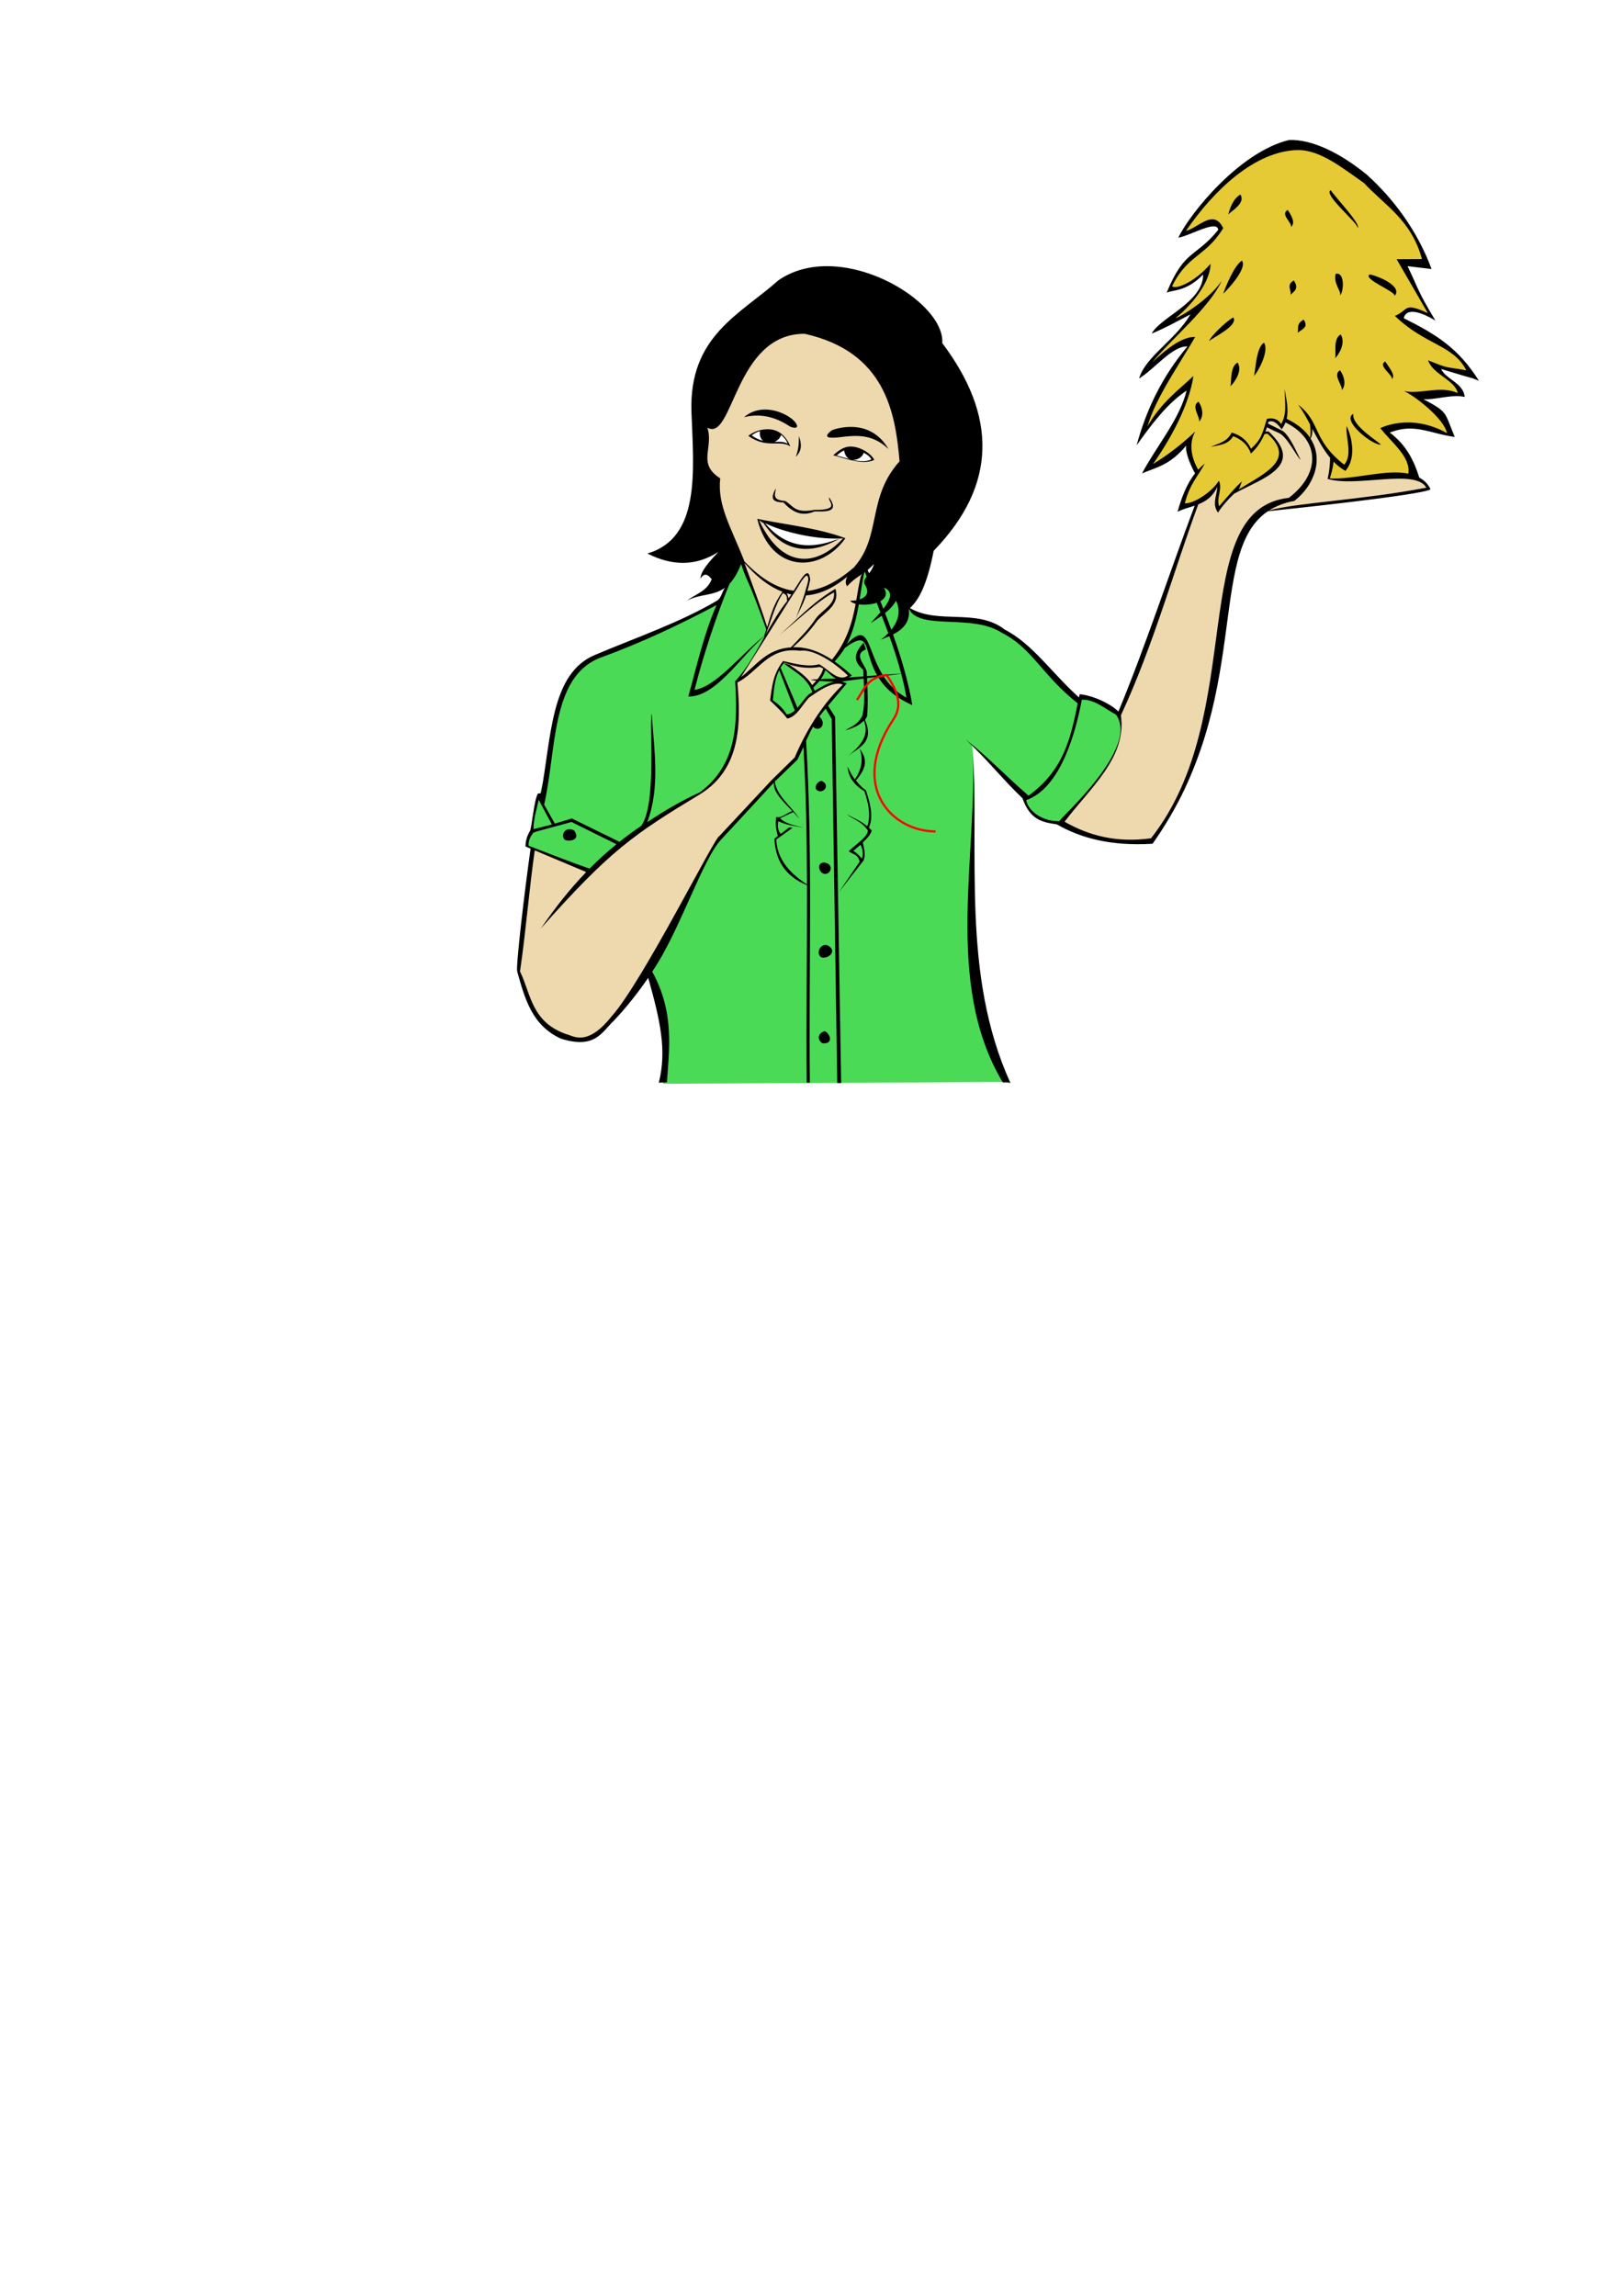 <?xml version="1.0" encoding="UTF-8" standalone="no"?>
<!-- Created with Inkscape (http://www.inkscape.org/) -->

<svg
   xmlns:dc="http://purl.org/dc/elements/1.1/"
   xmlns:cc="http://creativecommons.org/ns#"
   xmlns:rdf="http://www.w3.org/1999/02/22-rdf-syntax-ns#"
   xmlns:svg="http://www.w3.org/2000/svg"
   xmlns="http://www.w3.org/2000/svg"
   xmlns:sodipodi="http://sodipodi.sourceforge.net/DTD/sodipodi-0.dtd"
   xmlns:inkscape="http://www.inkscape.org/namespaces/inkscape"
   width="744.094"
   height="1052.362"
   id="svg3036"
   version="1.1"
   inkscape:version="0.48.2 r9819"
   sodipodi:docname="Statistician.svg">
  <defs
     id="defs3038" />
  <sodipodi:namedview
     id="base"
     pagecolor="#ffffff"
     bordercolor="#666666"
     borderopacity="1.0"
     inkscape:pageopacity="0.0"
     inkscape:pageshadow="2"
     inkscape:zoom="1.4"
     inkscape:cx="397.37076"
     inkscape:cy="774.36069"
     inkscape:document-units="px"
     inkscape:current-layer="layer1"
     showgrid="false"
     inkscape:window-width="1275"
     inkscape:window-height="752"
     inkscape:window-x="0"
     inkscape:window-y="0"
     inkscape:window-maximized="0" />
  <g
     inkscape:label="Layer 1"
     inkscape:groupmode="layer"
     id="layer1">
    <g
       id="g4065"
       transform="translate(84.853,4.041)">
      <path
         sodipodi:nodetypes="ccccccccccccccccccccccccccccc"
         inkscape:connector-curvature="0"
         id="path4063"
         d="m 501.786,64.505 c -6.302,-4.112 -43.236,30.915 -44.704,38.045 5.905,-1.114 12.854,-6.665 17.561,-2.688 -5.538,10.42 -18.943,16.326 -22.857,27.5 6.09,2.977 11.123,-4.087 16.616,-6.786 -3.354,12.844 -11.345,15.898 -17.395,23.048 l 12.922,-4.834 -24.289,26.472 c 6.071,-3.9 14.794,-12.113 20.866,-11.829 -7.302,13.31 -17.492,25.429 -21.176,40.548 8.151,-10.002 14.468,-15.416 21.385,-22.334 -2.744,13.035 -11.497,25.068 -17.857,37.5 7.688,-0.577 12.33,-7.245 18.214,-11.429 -0.189,4.733 -0.68,9.509 3.701,13.589 -4.391,5.959 -6.599,11.481 -7.63,16.768 12.687,-1.198 16.877,-15.422 15.88,-0.357 L 565,215.219 c -1.007,-8.874 -8.277,-15.4 -14.408,-22.352 9.803,-4.325 19.606,-0.427 29.408,2.352 -0.885,-6.196 -9.251,-12.393 -16.594,-18.589 l 20.88,0.018 c -0.168,-3.958 -7.753,-9.152 -11.681,-13.737 l 16.681,5.166 c -2.569,-10.182 -21.367,-17.867 -32.143,-26.786 1.781,-3.72 5.443,-4.995 13.929,0 l -13.214,-24.643 11.429,0.714 c -8.762,-23.719 -34.698,-59.425 -67.5,-52.857 z"
         style="fill:#e5c935;fill-opacity:1;stroke:none" />
      <path
         sodipodi:nodetypes="ccccccccccccccccccc"
         inkscape:connector-curvature="0"
         id="path4059"
         d="m 156.574,383.389 c 3.17,-6.941 3.125,-16.314 5.903,-22.868 8.758,-30.109 6.63,-47.921 18.332,-58.182 17.433,-11.735 45.78,-18.602 64.406,-30.824 l 8.586,-20.708 13.132,33.588 c 25.237,-17.848 28.6,-7.835 44.447,-27.274 4.774,5.449 11.779,9.681 20.2,13.14 -3.471,10.966 25.795,9.295 41.167,12.366 12.29,8.905 24.58,21.734 36.871,33.84 7.17,-2.257 12.497,3.785 18.435,7.071 8.951,22.001 -16.173,38.501 -27.022,48.992 -9.649,0.53 -14.017,-4.051 -16.318,-10.632 l -23.876,-24.216 c 4.925,51.408 -8.648,102.816 16.731,154.224 l -158.365,0.832 c 1.587,-16.884 1.486,-33.936 -6.357,-51.763 L 185.742,395.637 z"
         style="fill:#4bda56;fill-opacity:1;stroke:none" />
      <path
         sodipodi:nodetypes="ccccccccccccscccccccccccccccccccccccccccsccssccsccc"
         inkscape:connector-curvature="0"
         id="path4045"
         d="m 291.969,137.188 c -25.579,24.017 -83.756,16.397 -38.875,110.062 l 13.875,36.719 c -2.248,8.233 -9.348,17 -14.281,25.531 3.146,18.069 -2.749,43.504 -16.688,49.969 -13.828,8.328 -27.518,14.219 -50.812,35.938 l -25.906,-10.375 -6.594,55.719 c 6.858,27.044 26.234,41.339 42.125,23.938 21.49,-24.05 32.97,-54.236 48.531,-81.875 11.079,-13.348 23.368,-26.444 37.375,-40.281 4.856,-12.854 13.122,-22.983 21.25,-33.219 -4.28,-1.589 -11.231,1.532 -16.281,6 -4.033,3.568 -5.719,7.726 -9.219,9 l -8.062,-7.656 c 1.111,-5.84 1.735,-11.805 5.75,-17 6.248,2.978 9.29,7.345 13.375,11.25 2.084,-1.905 4.762,-5.61 5.5,-8.188 3.689,1.555 5.127,6.59 12.125,3.031 l -8.188,-6.781 c 10.613,-8.792 11.755,-27.059 13.938,-44.281 38.356,-38.45 66.532,-77.063 -18.938,-117.5 z m 212.36,51.61 -2.016,3.171 C 500.54,188.221 498.446,187.375 496,189.688 l -1.291,5.062 c 4.403,-1.563 19.216,15.192 -13.365,26.5 l -7.457,7.849 c -1.167,-3.46 -0.443,-6.92 -0.386,-10.38 l -9.573,7.6 -34.864,95.713 c 2.261,18.843 -11.095,32.833 -27.016,50.758 12.588,8.072 26.283,10.614 40.891,8.586 40.365,-44.684 19.179,-110.968 49.75,-150.281 L 569.969,219.75 c -7.3,-10.982 -30.285,-2.871 -45.432,-4.3 l 1.134,-9.856 -8.738,-14.885 -0.995,6.823 c -3.327,-3.299 -6.054,-7.026 -11.609,-8.733 z m -237.422,4.14 c 4.028,0.019 7.648,2.354 9.438,6.656 -6.675,-1.31 -13.458,-0.471 -17.156,-4.281 3.126,-1.346 5.302,-2.386 7.719,-2.375 z m 37.024,8.025 c 3.683,-0.069 8.543,2.081 11.601,5.506 -3.571,2.145 -10.723,0.895 -17.688,-1.781 2.21,-1.124 3.876,-3.683 6.086,-3.725 z m -38.899,34.319 35.281,7.438 c -16.411,7.915 -27.92,2.212 -35.281,-7.438 z"
         style="fill:#eed8ae;fill-opacity:1;stroke:none" />
      <path
         id="path3055"
         d="m 506.156,60.125 c -22.819,5.505 -45.596,33.852 -50.781,44.781 5.817,-1.056 17.658,-8.355 18.312,-3.594 -10.458,12.876 -15.511,8.854 -23.656,28.812 2.956,-1.404 8.802,-0.321 16.719,-8.312 -0.03,12.729 -19.521,19.47 -23.594,27.062 5.863,-2.363 14.197,-6.936 17.75,-8.812 -6.688,11.679 -20.56,19.236 -23.531,29.406 7.231,-4.465 15.273,-15.017 22.188,-14.719 -12.028,14.368 -19.048,29.601 -23.312,45.344 6.804,-9.561 14.047,-19.253 22.938,-25.094 -3.37,13.389 -13.649,25.191 -20.469,37.969 6.518,-2.825 12.637,-3.595 20.281,-12.781 -0.539,2.98 1.743,8.563 4.031,12.781 -4.019,5.095 -6.185,11.252 -8.031,17.594 2.503,-1.269 5.232,-1.925 7.875,-2.812 -11.791,31.325 -22.331,63.897 -34.969,94.375 -3.458,-3.486 -11.493,-7.384 -17.781,-7.938 -0.106,0.489 -0.209,0.979 -0.312,1.469 -12.491,-11.215 -21.097,-24.407 -34.094,-31.156 -12.663,-9.838 -30.351,-2.175 -43.406,-9.812 4.127,-3.808 7.733,-10.277 10.906,-26.25 29.334,-30.251 28.877,-62.08 3.938,-95.188 1.053,-14.974 -27.099,-35.341 -52.969,-35.281 -7.919,0.018 -15.629,1.942 -22.219,6.531 -17.596,15.693 -41.011,25.439 -39.812,60.375 1.061,27.314 4.175,57.637 -20.188,64.812 11.293,5.733 22.16,5.926 32.5,-0.719 -3.93,4.256 -7.994,8.519 -8.219,12.312 1.726,-2.945 3.461,-2.08 5.188,0.188 -2.172,5.641 -7.39,6.704 -11.25,9.812 5.804,-3.185 11.936,-1.997 17.312,-5.875 -1.403,1.966 -1.681,4.721 -3.562,5.844 -16.987,10.066 -36.997,16.873 -55.906,24.875 -20.505,8.405 -20.04,37.73 -24.875,63.5 l -1.375,0.062 c -1.833,2.856 -2.909,16.74 -3.75,17.312 -1.375,2.323 -1.901,4.646 -1.969,6.969 l 2.344,1 c -2.799,19.716 -6.759,53.458 -6.156,56.25 3.469,12.262 6.688,24.683 19.969,30.812 15.74,4.965 18.721,-2.848 24.25,-8.094 5.489,-5.755 10.79,-12.409 15.875,-19.75 5.459,19.588 8.615,33.064 4.844,48.094 1.282,-0.185 1.933,0.006 3.719,-0.219 0.925,-14.159 3.734,-31.865 -6.75,-50.719 12.469,-18.112 23.211,-51.939 31.719,-60.656 l 24.094,-26.031 c -0.45,4.467 4.214,8.658 8.469,13.125 -2.588,0.633 -5.083,3.528 -7.375,2.625 -0.607,2.992 -0.09,5.905 0.688,8.781 l -1.562,1.219 c 0.423,9.066 4.238,16.918 14.938,21.312 0.092,29.615 -0.406,60.885 -0.125,90.5 l 1.438,0 c -0.563,-51.562 1.382,-103.862 -1.719,-156.688 1.045,-2.314 2.147,-4.639 3.188,-6.5 2.471,2.876 6.784,-0.906 2.906,-4.625 0.844,-1.186 1.812,-2.372 2.875,-3.625 l 2.781,4.781 2.531,166.875 1.781,0 L 298,324.562 l -3.219,-5.094 8.594,-10.25 c -0.86,-0.46 -1.719,-0.712 -2.594,-0.844 l 10.312,-1.344 c 0.333,5.774 0.62,11.542 -0.562,16.938 -2.256,4.441 -5.153,4.95 -7.844,6.781 3.118,-0.921 6.162,-1.987 8.5,-4.469 2.782,6.618 -1.524,11.814 -7.781,16.625 5.427,-4.343 12.825,-6.503 8.281,-17 0.511,-0.553 0.565,-0.889 1,-1.594 0.491,-5.838 0.255,-11.662 -0.031,-17.5 l 5,-0.625 c 2.821,4.606 7.478,9.334 15.75,12.969 -1.827,-10.788 -5.015,-21.587 -8.844,-32.375 3.944,-1.988 8.031,-5.306 7.25,-11.75 5.017,10.108 28.715,2.075 42.5,10.906 14.155,7.097 18.34,19.301 34.938,32.438 -3.132,15.158 -6.072,30.353 -22.531,42.312 -9.758,-8.382 -18.805,-17.96 -28.875,-25.812 1.064,0.966 2.099,1.968 3.125,2.969 7.936,7.741 14.879,16.372 22.938,24 3.527,9.996 9.125,11.008 15.719,11.969 10.957,6.281 24.704,10.071 43.938,8.906 46.672,-65.95 24.07,-133.165 52.938,-152.469 5.887,-0.522 71.291,-7.433 74.5,-10 -1.119,-2.421 -2.894,-4.159 -5.156,-5.375 -2.41,-7.671 -5.881,-14.919 -13.531,-20.625 11.324,-4.465 17.964,0.368 29.781,2 -4.82,-11.523 -2.878,-11.183 -14.406,-17.344 4.581,0.597 13.104,-2.367 18.969,-1 -0.583,-6.441 -8.717,-8.111 -10.781,-12.812 11.333,3.478 13.934,4.164 14.344,4.219 0.316,0.146 1.002,0.449 2.969,1.188 -9.402,-14.926 -19.427,-21.17 -34.469,-28.688 0.119,0.02 0.515,-7.275 14.531,1.094 -8.191,-13.453 -7.872,-14.777 -12.781,-24.938 l 11,1.312 C 564.917,101.498 553.762,86.839 541.875,76.094 529.632,66.089 516.644,59.732 506.156,60.125 z m -145.188,277.719 c 2.941,48.821 -13.595,108.363 13.938,154.281 2.639,-0.063 2.54,0.011 3.5,0.281 -22.729,-50.019 -14.088,-104.535 -17.438,-154.562 z M 509.75,64.75 c 10.354,-0.327 20.668,8.045 30.781,15.125 9.032,9.872 21.768,16.87 26.531,34.844 l -11.594,0.062 14.281,24.688 c -11.292,-5.094 -8.457,-1.567 -15.062,1.312 13.969,13.487 26.696,13.126 32.719,24.938 -10.25,-1.923 -6.99,-0.356 -17.531,-4.594 2.174,6.492 12.36,8.985 13.594,15.031 -7.861,-3.708 -17.319,0.791 -24.656,-0.969 4.884,2.186 18.205,12.394 19.75,19.312 C 561.586,185.047 548,192.219 548,192.219 c 5.305,6.825 14.05,13.214 12.812,20.875 -9.976,-2.223 -24.978,2.793 -36,2.156 0.699,-2.147 1.381,-4.588 1.75,-7.688 1.602,1.661 3.379,3.111 5.406,4.25 5.567,-6.468 2.437,-16.822 0.531,-20.531 -0.442,5.306 2.89,13.267 -1.094,17.688 -14.782,-11.579 -10.563,-19.411 -21.062,-27.5 1.983,2.675 3.705,5.787 5.406,9 0.276,2.042 0.316,4.124 0.062,6.219 -2.208,-3.33 -5.707,-6.349 -10.781,-8.75 1.044,-4.448 -0.203,-9.231 -0.969,-13.656 0.219,6.759 1.134,11.539 -1.562,16.062 -1.707,-2.651 -4.084,-2.835 -6.5,-2.406 -2.197,6.974 -2.547,9.426 -7.312,13.719 -1.756,-3.792 -4.738,-6.233 -8.875,-7.406 -2.076,4.405 -6.127,4.902 -9.594,6.562 3.744,-0.876 7.885,-0.885 10.281,-4.906 3.844,1.407 6.691,3.914 8.156,7.938 2.829,-2.602 4.793,-5.611 6.188,-8.875 0.438,-0.076 0.875,-0.149 1.344,-0.25 13.421,11.879 -1.19,18.177 -13.156,25.594 0.384,-0.336 1.27,-3.465 1.656,-3.781 -2.42,1.895 -7.512,7.928 -10.562,11.438 -1.538,-3.598 1.726,-7.912 -0.188,-11.688 -2.671,4.752 -11.267,10.623 -15.594,10.406 2.259,-8.898 5.901,-12.14 9.156,-18.25 -1.098,0.885 -2.086,1.823 -3,2.812 -2.897,-4.756 -4.675,-12.047 -1.312,-17.531 -6.701,6.286 -13.187,11.194 -19.438,14.938 7.74,-10.957 16.543,-26.638 18.531,-40.344 -7.204,6.834 -14.712,12.07 -21.062,23.125 3.647,-13.012 14.768,-28.632 21.875,-41.031 -5.85,-0.138 -12.646,5.035 -19.688,11.625 8.588,-10.523 26.317,-25.098 31.875,-37.406 -5.369,8.312 -19.195,16.875 -21.125,17.094 7.585,-6.072 16.002,-16.662 15.969,-24.844 -7.248,8.522 -16.031,11.955 -17.594,10.25 6.941,-14.342 15.595,-13.617 23.406,-26.594 -4.383,-9.155 -11.257,-0.151 -17.062,1.25 C 471.877,82.801 490.552,65.357 509.75,64.75 z m 15.469,18.375 c -3.623,2.02 12.994,15.386 12.375,17.406 1.732,-1.621 -9.861,-13.684 -12.375,-17.406 z m -41.406,2.031 c -3.623,2.02 -4.943,7.042 -5.562,9.062 1.732,-1.621 8.076,-5.34 5.562,-9.062 z m 21.719,7.031 c -3.623,2.02 2.119,5.823 1.5,7.844 1.732,-1.621 1.014,-4.121 -1.5,-7.844 z m -20.969,23.25 c -3.623,2.02 -7.974,13.136 -8.594,15.156 1.732,-1.621 11.107,-11.434 8.594,-15.156 z m 43.688,5.969 c -0.231,-0.009 -0.482,0.027 -0.75,0.094 -1.098,4.546 2.651,7.823 2.031,9.844 1.624,-1.52 2.182,-9.796 -1.281,-9.938 z m 14.906,0.344 c -3.623,2.02 11.994,7.823 11.375,9.844 3.704,-4.252 -6.794,-8.878 -11.375,-9.844 z m -34.844,2.781 c -3.623,2.02 -0.912,4.542 -1.531,6.562 1.732,-1.621 4.045,-2.84 1.531,-6.562 z m -27.75,16.938 c -3.623,2.02 -10.474,8.823 -11.094,10.844 1.732,-1.621 13.607,-7.121 11.094,-10.844 z m 32.281,1 c -3.623,2.02 -2.162,4.042 -2.781,6.062 1.732,-1.621 5.295,-2.34 2.781,-6.062 z m -228.75,6.5 c 36.773,8.241 41.552,35.821 43.464,58.442 -15.142,16.959 -8.059,34.347 -20.996,48.714 -6.699,5.781 -13.726,9.879 -21.219,10.719 0.419,-1.474 0.852,-3.149 1.25,-5.156 -0.323,-2.838 -1.05,-4.89 -4.25,-0.156 L 279,266.75 c -7.077,-1.001 -14.576,-5.074 -22.562,-13.469 -5.978,-15.423 -12.502,-25.485 -11.094,-38.062 -10.733,-6.861 -2.924,-13.686 -5.875,-23.219 11.926,6.691 12.377,-43.218 44.625,-43.031 z m 245.688,0.312 c -3.623,2.02 -1.912,8.855 -2.531,10.875 1.732,-1.621 5.045,-7.152 2.531,-10.875 z m -35.125,3.781 c -3.623,2.02 -3.943,13.136 -4.562,15.156 1.732,-1.621 7.076,-11.434 4.562,-15.156 z m 55.562,8.594 c -3.623,2.02 3.651,6.073 3.031,8.094 1.732,-1.621 -0.518,-4.371 -3.031,-8.094 z m -67.688,0.5 c -3.623,2.02 -2.662,8.855 -3.281,10.875 1.732,-1.621 5.795,-7.152 3.281,-10.875 z m 47,3.531 c -3.623,2.02 1.369,7.073 0.75,9.094 1.732,-1.621 1.764,-5.371 -0.75,-9.094 z M 464.625,180.094 c -3.623,2.02 0.869,7.073 0.25,9.094 1.732,-1.621 2.264,-5.371 -0.25,-9.094 z m -198.406,3.594 c -3.36,-0.06 -6.876,0.869 -9.969,3.5 6.595,-1.575 13.517,-0.797 21.062,4.281 3.862,1.557 4.06,-0.345 1.781,-2.688 -2.113,-2.172 -7.275,-4.993 -12.875,-5.094 z m 269.375,1.969 c -5.557,2.987 8.649,14.387 12.594,14.125 -8.7e-4,-0.755 -13.601,-8.642 -12.594,-14.125 z m -37.75,3.375 c 1.65,-0.049 3.168,1.396 4.906,3.719 0.778,-1.016 1.338,-2.078 1.75,-3.156 15.425,7.554 16.676,22.969 1.562,34.562 -47.451,5.192 -18.395,99.374 -63.219,156.062 -15.986,2.203 -28.612,-1.316 -39.625,-7.594 11.604,-15.44 28.51,-29.187 25.844,-48.812 15.012,-32.259 24.343,-66.789 35.469,-96.688 3.383,-1.336 6.514,-3.349 8.688,-7.969 -0.077,3.929 -2.564,7.853 0.344,11.781 1.706,-2.735 4.45,-5.927 7.406,-8.688 13.15,-7.225 32.752,-12.61 15.781,-28.531 -0.466,0.022 -0.954,0.056 -1.438,0.094 0.251,-0.659 0.477,-1.323 0.688,-2 1.693,0.885 3.599,1.767 5.5,2.625 3.89,1.757 8.123,10.972 10,12.344 -1.272,-2.007 -5.04,-11.607 -8.625,-13.469 -2.225,-1.155 -4.482,-2.2 -6.406,-3.156 0.074,-0.281 0.15,-0.56 0.219,-0.844 0.401,-0.178 0.775,-0.27 1.156,-0.281 z m -193.406,2.625 c -3.711,0.133 -6.792,0.99 -8,1.594 -4.795,3.705 -0.271,3.478 2.844,3.219 7.738,-0.924 15.481,-2.077 23.219,5.344 -3.464,-6.017 -9.336,-10.457 -18.062,-10.156 z m 212.375,0.875 c 2.441,4.657 4.934,9.394 8.156,13.281 -0.052,3.28 -0.404,6.496 -1.156,9.656 13.224,4.046 40.268,-4.88 45.281,4.031 -30.558,5.795 -59.054,6.837 -72.125,10.438 3.203,-2.044 7,-3.536 11.594,-4.375 9.006,-6.97 13.535,-18.968 7.438,-28.562 0.693,-1.19 0.902,-2.722 0.812,-4.469 z m -249.844,0.188 c -3.229,0.008 -6.475,1.206 -8.75,3.031 8.709,6.101 14.308,1.576 19.281,4.812 -2.157,-5.011 -5.608,-7.917 -10.531,-7.844 z m -3.438,0.844 c -0.226,2.125 0.407,3.609 1.469,4.469 -1.594,-0.398 -3.336,-1.128 -5.25,-2.469 1.061,-0.851 2.367,-1.55 3.781,-2 z m 9.75,1.719 c 1.135,1.038 2.344,2.2 2.969,4.094 -1.774,-1.154 -3.912,-0.888 -6.031,-0.875 1.371,-0.58 2.561,-1.675 3.062,-3.219 z m 8.156,0.562 c -0.056,3.012 -0.041,5.981 -1.469,9.5 3.119,-2.968 2.597,-6.201 1.469,-9.5 z m 23.25,4.805 c -2.552,0.09 -5.18,1.772 -7.531,4.039 3.296,0.578 12.999,4.79 18.75,2.125 -0.444,-1.859 -5.605,-6.362 -11.219,-6.164 z m -2.56,1.786 c 0.395,2.041 1.238,3.45 2.529,3.971 -2.5,-0.642 -4.711,-1.415 -5.906,-1.625 0.995,-0.959 2.295,-1.9 3.378,-2.346 z m 8.997,1.034 c 1.935,1.006 3.298,2.281 3.5,3.125 -2.434,1.128 -5.707,0.799 -8.719,0.125 2.259,0.217 4.669,-1.164 5.219,-3.25 z m -40.323,16.369 c -1.73,3.295 -2.927,6.383 3.484,6.401 4.013,4.191 8.073,6.77 14.333,4.154 4.025,-0.104 11.913,0.974 6.675,-6.41 -0.851,1.626 5.747,5.851 -6.777,5.697 -9.294,1.741 -9.65,-2.011 -13.423,-4.083 -6.508,-0.422 -4.313,-3.41 -4.291,-5.759 z m -8.489,13.944 c 6.232,24.895 28.915,25.117 40.438,8.906 -12.479,-4.773 -29.419,-6.534 -40.438,-8.906 z m 0.812,0.562 c 1.356,1.037 1.161,0.892 2.062,1.375 10.855,16.251 25.218,12.822 34.781,7.094 -9.136,3.544 -22.402,6.857 -34.062,-7.031 8.462,4.085 22.632,7.397 34.062,7.031 0.008,-0.005 0.024,0.005 0.031,0 0.571,-0.019 1.132,-0.025 1.688,-0.062 -12.697,13.6 -28.378,13.645 -38.562,-8.406 z m -6.688,19.625 c 6.078,6.996 11.922,11.155 17.438,13.25 -4.055,5.606 -5.346,10.62 -7,16.219 -3.103,-9.922 -6.912,-19.673 -10.438,-29.469 z M 254.906,254.5 c 3.88,11.39 2.038,3.276 11.562,30 -0.288,0.972 -0.627,1.934 -0.938,2.906 -10.695,8.536 -22.171,23.426 -31.969,24.781 4.068,-16.082 10.248,-34.646 16.094,-48.688 1.891,-1.993 3.659,-4.832 5.25,-9 z m 60.875,0 c -0.33,1.647 -1.263,3.026 -2.188,4.25 -0.212,-0.514 -0.444,-1.018 -0.656,-1.531 0.948,-0.763 1.896,-1.629 2.844,-2.719 z m -4.094,3.688 c 0.257,0.686 0.52,1.376 0.781,2.062 -0.937,1.298 -1.545,2.48 -0.781,3.688 2.36,3.733 0.491,5.854 -2.438,6.781 0.682,-4.115 1.291,-8.24 2.094,-12.312 0.109,-0.077 0.234,-0.14 0.344,-0.219 z m -1.25,0.875 -0.625,0.969 c -0.874,3.697 -1.453,7.396 -2.094,11.094 -0.885,0.146 -1.824,0.181 -2.719,0.156 0.301,0.655 1.208,1.15 2.438,1.469 -1.522,8.467 -4.018,17.122 -10.844,25.594 -4.831,-3.142 -9.663,-5.13 -14.469,-5.594 -1.206,-0.108 -2.326,-0.12 -3.406,-0.094 3.334,-3.19 6.269,-5.493 11.344,-12.469 4.172,-4.131 10.236,-7.404 8.094,-14.344 -7.641,4.558 -13.079,9.624 -18.5,14.688 -0.011,0.01 -0.021,0.021 -0.031,0.031 -2.308,2.155 -4.611,4.322 -7.094,6.438 7.631,-6.055 16.824,-15.133 24.969,-19.5 0.749,5.59 -5.411,8.012 -8.281,11.938 -3.376,5.079 -7.5,9.082 -11.5,13.281 -10.922,0.682 -15.649,8.018 -22.812,13.594 l 23.75,-37.75 c 1.327,-1.687 2.741,-4.359 3.812,-6.062 0.971,-1.325 2.042,-2.745 2.562,-2.688 0.312,0.035 0.771,0.653 0.688,1.938 -0.228,1.902 -0.959,3.62 -1.344,5.188 -0.972,3.82 -3.273,9.355 -4.719,13.594 1.606,-4.379 3.377,-6.627 5.062,-11.656 7.124,-0.525 13.501,-4.114 18.875,-8.594 -0.948,1.919 -0.887,3.345 -0.031,4.406 2.328,-2.677 4.615,-4.089 6.875,-5.625 z m 9.969,6.25 c 4.598,1.907 2.859,5.719 -0.281,9.688 -0.452,-1.157 -0.883,-2.312 -1.344,-3.469 2.28,-1.267 3.39,-3.306 1.625,-6.219 z m -46.312,2.5 c 2.361,0.974 1.633,2.354 1.969,3.594 -3.792,4.71 -6.881,10.078 -9.906,15.5 2.533,-6.251 4.317,-13.768 7.938,-19.094 z m 1.719,0.062 c 0.717,0.213 1.419,0.416 2.125,0.562 -0.364,0.611 -0.773,1.196 -1.219,1.75 -0.288,-0.788 -0.53,-1.645 -0.906,-2.312 z m 50.094,3.469 c 2.278,4.332 1.315,9.016 -2.125,13.281 -0.923,-2.544 -1.894,-5.081 -2.875,-7.625 2.455,-1.983 4.069,-3.78 5,-5.656 z m -8.812,0.906 c 0.568,1.457 1.125,2.918 1.688,4.375 -1.477,1.711 -3.079,3.401 -4.438,4.938 1.948,-1.201 3.594,-2.319 5.031,-3.375 1.024,2.668 2.062,5.332 3.031,8 -1.01,1.037 -2.171,2.04 -3.469,3 0.926,-0.433 2.383,-0.911 3.969,-1.594 2.041,5.698 3.907,11.396 5.406,17.094 l -8.469,0.656 c -7.41,-11.917 -6.089,-25.142 -16.469,-14.062 2.91,-5.711 4.378,-11.938 5.5,-18.281 2.495,0.33 5.688,0.121 8.219,-0.75 z m -73.438,1.062 c -5.937,13.609 -9.037,27.845 -12.938,41.906 12.368,0.271 23.296,-17.346 34.812,-27.719 -0.036,0.066 0.057,0.127 0.156,0.219 -4.046,7.268 -8.024,14.591 -13.5,20.531 1.186,19.058 1.002,38.138 -16.188,50.906 -8.742,3.993 -16.485,8.589 -24.125,13.688 6.007,-15.927 3.165,-32.965 2.062,-49.781 -1.349,4.943 2.46,41.412 -4.812,51.469 -3.497,2.361 -6.8,4.794 -9.969,7.312 L 177.312,371.125 169.531,373.5 164.625,364.781 c 5.725,-25.088 3.08,-58.359 25.469,-67.219 18.548,-6.745 36.194,-15.022 53.562,-24.25 z M 309.062,289.5 c 4.35,-0.381 3.306,7.527 8.219,16.031 L 312.625,305.875 c -0.038,-0.753 -0.088,-1.496 -0.125,-2.25 -1.221,-3.54 -6.064,-7.762 -0.344,-10 l -1.094,-3.062 c -3.541,3.924 -5.597,7.949 -0.188,12.344 0.049,1.033 0.096,2.058 0.156,3.094 l -6.875,0.531 c 0.507,-0.255 1.028,-0.561 1.594,-0.938 -2.646,-2.445 -5.298,-4.583 -7.938,-6.406 1.636,-1.879 3.549,-4.258 4.688,-6.25 3.071,-2.249 5.113,-3.311 6.562,-3.438 z m -30.906,4.531 c 1.204,-0.033 2.476,0.026 3.844,0.219 4.874,-0.764 13.192,3.15 21.875,11.344 -4.3,3.336 -9.135,-3.068 -13.188,-5.156 -4.941,1.394 -10.754,-0.118 -16.531,-1.469 -4.834,6.35 -5.068,12.17 -5.969,18.062 5.202,5.024 5.603,5.416 7.906,8.312 4.58,-0.95 6.799,-6.376 10.094,-9.75 1.509,-0.838 10.457,-8.076 15.344,-5.812 -9.989,9.692 -17.232,22.026 -22.031,33.375 l -10.719,10.531 -23.844,25.531 c -1.939,0.015 -35.281,66.992 -49.469,82.719 -11.278,14.173 -17.675,8.686 -20.719,8.062 -15.964,-5.635 -16.145,-18.292 -21.188,-28.781 2.693,-18.419 4.232,-38.033 6.75,-55.469 l 23.594,9.938 c -7.501,7.782 -14.231,16.333 -20.781,25.844 31.805,-35.818 42.48,-43.074 73.406,-61.781 18.12,-11.497 18.389,-31.944 16.688,-50.938 8.693,-4.399 13.296,-14.461 24.938,-14.781 z m -3.5,5.656 c 4.598,1.751 9.541,3.054 16.281,2 0.599,0.158 1.138,0.429 1.656,0.75 -0.527,1.788 -1.488,3.383 -2.656,4.875 -3.117,0.157 -4.331,0.347 -0.562,0.656 -0.591,0.701 -1.214,1.394 -1.875,2.062 -2.191,-3.799 -6.268,-6.478 -10.219,-9.219 L 274.5,299.906 c 0.056,-0.072 0.098,-0.147 0.156,-0.219 z m -0.219,0.281 c 4.801,3.9 10.732,6.41 13.156,13.281 -0.524,0.314 -1.04,0.636 -1.562,0.938 -1.877,1.688 -3.496,4.224 -5.281,6.219 l -7.75,-18.375 c 0.413,-0.688 0.898,-1.369 1.438,-2.062 z m 19.125,3.156 c 1.609,1.286 3.012,3.003 4.844,3.844 -2.242,0.103 -4.773,0.189 -6.938,0.281 0.843,-1.191 1.588,-2.536 2.094,-4.125 z m -21.156,0.031 7.125,18.5 c -1.125,1 -2.34,1.688 -3.75,1.75 -1.629,-2.746 -3.84,-4.75 -6.312,-6.469 0.574,-4.824 0.623,-9.277 2.938,-13.781 z m 55.906,1.625 c 0.961,3.66 1.791,7.308 2.406,10.969 -4.844,-2.602 -8.15,-6.167 -10.562,-9.906 z m -37.469,3.312 c 1.65,0.111 3.72,0.232 6.688,0.375 -2.925,0.602 -5.925,2.359 -8.906,4.156 -0.159,-0.533 -0.369,-1.038 -0.594,-1.531 0.991,-0.944 1.943,-1.912 2.812,-3 z m 120.281,8.625 c 5.736,-0.312 10.533,4.06 15.656,6.812 11.085,15.165 -25.626,47.388 -25.969,48.875 -7.914,0.115 -14.304,-4.719 -15.188,-9.688 16.246,-5.625 22.977,-32.6 25.5,-46 z M 283.5,338.281 c 1.216,21.022 1.559,42.041 1.625,63.062 -9.614,-6.12 -13.814,-13.069 -14.062,-20.594 l 7.5,-5.344 -1.594,-0.188 -3.875,2.969 c -1.243,-1.418 -1.625,-3.349 -1.125,-5.812 3.927,1.907 7.854,2.22 11.781,3.031 -3.834,-1.065 -7.944,-1.5 -11,-4.344 l 6.094,-2.875 c 0.983,1.036 1.924,2.058 2.75,3.094 -3.497,-5.689 -10.445,-10.543 -11.219,-17.062 3.43,-3.331 6.874,-6.647 10.312,-9.969 1.065,-2.029 1.952,-4.003 2.812,-5.969 z m 25.781,0.875 c 1.822,5.178 0.732,9.815 -2.219,14.125 -1.444,-1.971 -2.366,-3.935 -3.312,-5.906 0.263,4.439 2.663,8.239 7.688,11.25 1.772,5.373 3.132,10.721 1.344,16.094 -3.098,-2.59 -6.36,-3.8 -9.562,-5.562 3.277,2.487 6.983,3.223 9.812,7.5 -0.099,2.851 -4.598,5.628 -8.75,9.469 1.701,1.521 4.147,1.172 5,4.812 l -9.625,14.094 11.406,-14.625 c 1.068,-2.579 0.229,-5.511 -0.344,-8.312 1.877,-1.718 3.511,-3.461 4.094,-5.438 -0.439,-0.482 -0.865,-0.933 -1.312,-1.344 2.448,-5.289 0.186,-12.278 -1.344,-17.062 -2.2,-1.601 -3.396,-2.993 -4.594,-4.594 4.985,-5.62 5.307,-9.795 1.719,-14.5 z m -17.406,14.75 c -1.823,0.034 -3.427,2.569 -2.469,3.969 2.5,2.61 7.075,-1.776 2.469,-3.969 z m -129.75,8.688 6.062,11.312 -8.438,2.125 c -0.112,-4.213 1.423,-9.069 2.375,-13.438 z m 15.031,10.125 20.625,10.219 c -4.368,3.553 -8.468,7.274 -12.344,11.188 -9.297,-3.206 -19.582,-7.305 -27.938,-10.5 -0.177,-2.119 0.701,-4.088 2.188,-5.969 1.655,-0.838 11.297,-3.087 17.469,-4.938 z m -0.844,3.312 c -2.687,-0.05 -3.873,3.123 -2.375,4.719 0.291,0.878 8.085,1.232 4.469,-4.094 -0.765,-0.413 -1.474,-0.614 -2.094,-0.625 z m 133.344,7.156 c 0.874,1.204 1.553,5.156 0.531,6.25 -0.011,0.012 -2.752,-3.377 -3.938,-3.312 0.802,-0.771 2.533,-2.181 3.406,-2.938 z M 293,391.312 c -3.253,0.13 -2.731,3.671 -0.688,4.969 3.467,1.569 5.913,-4.239 0.688,-4.969 z m 0.375,37.812 c -2.793,0.185 -4.122,4.604 -1.406,5.75 3.258,0.565 7.133,-3.105 2.688,-5.562 -0.451,-0.169 -0.882,-0.214 -1.281,-0.188 z m -0.156,39.5 c -3.402,1.045 -3.364,4.04 -1.062,5.531 5.425,0.604 3.57,-4.579 1.062,-5.531 z"
         style="fill:#000000;fill-opacity:1;stroke:none"
         inkscape:connector-curvature="0"
         sodipodi:nodetypes="cccccccccccccccccccccccsccccccccccccccccccccccccccccccccccccccccccccccccccccccccccscccccccccccccccccccccccsccccccccccccccccccccccccccccccccccccccccccccccccccsccccccccccccccccccccccccccccccccccccccccccccccccccccccccccsccsscccccccccccccccccscscccccccccccccccccccccccccccccccccccccccccccccccccccccccccccccccccccccccccccccccsccccccccccccccccccccccccccccccccccccccccccccccccccccccccccccccccccccccccccscccccccccccscccccccccccccccccccccccccccccccccccccccccccccccccccccccccccccccccccccccccccccccccccccccccccccccccccccccsccscccccccccccccc" />
      <path
         sodipodi:nodetypes="ccsc"
         inkscape:connector-curvature="0"
         id="path4061"
         d="m 308.036,316.826 c 3.231,-4.605 4.54,-10.393 13.571,-11.429 5.802,8.231 6.96,14.55 3.214,20.179 -20.821,31.289 -0.506,51.532 19.245,51.499"
         style="fill:none;stroke:#ff0000;stroke-width:1px;stroke-linecap:butt;stroke-linejoin:miter;stroke-opacity:1" />
    </g>
  </g>
</svg>
